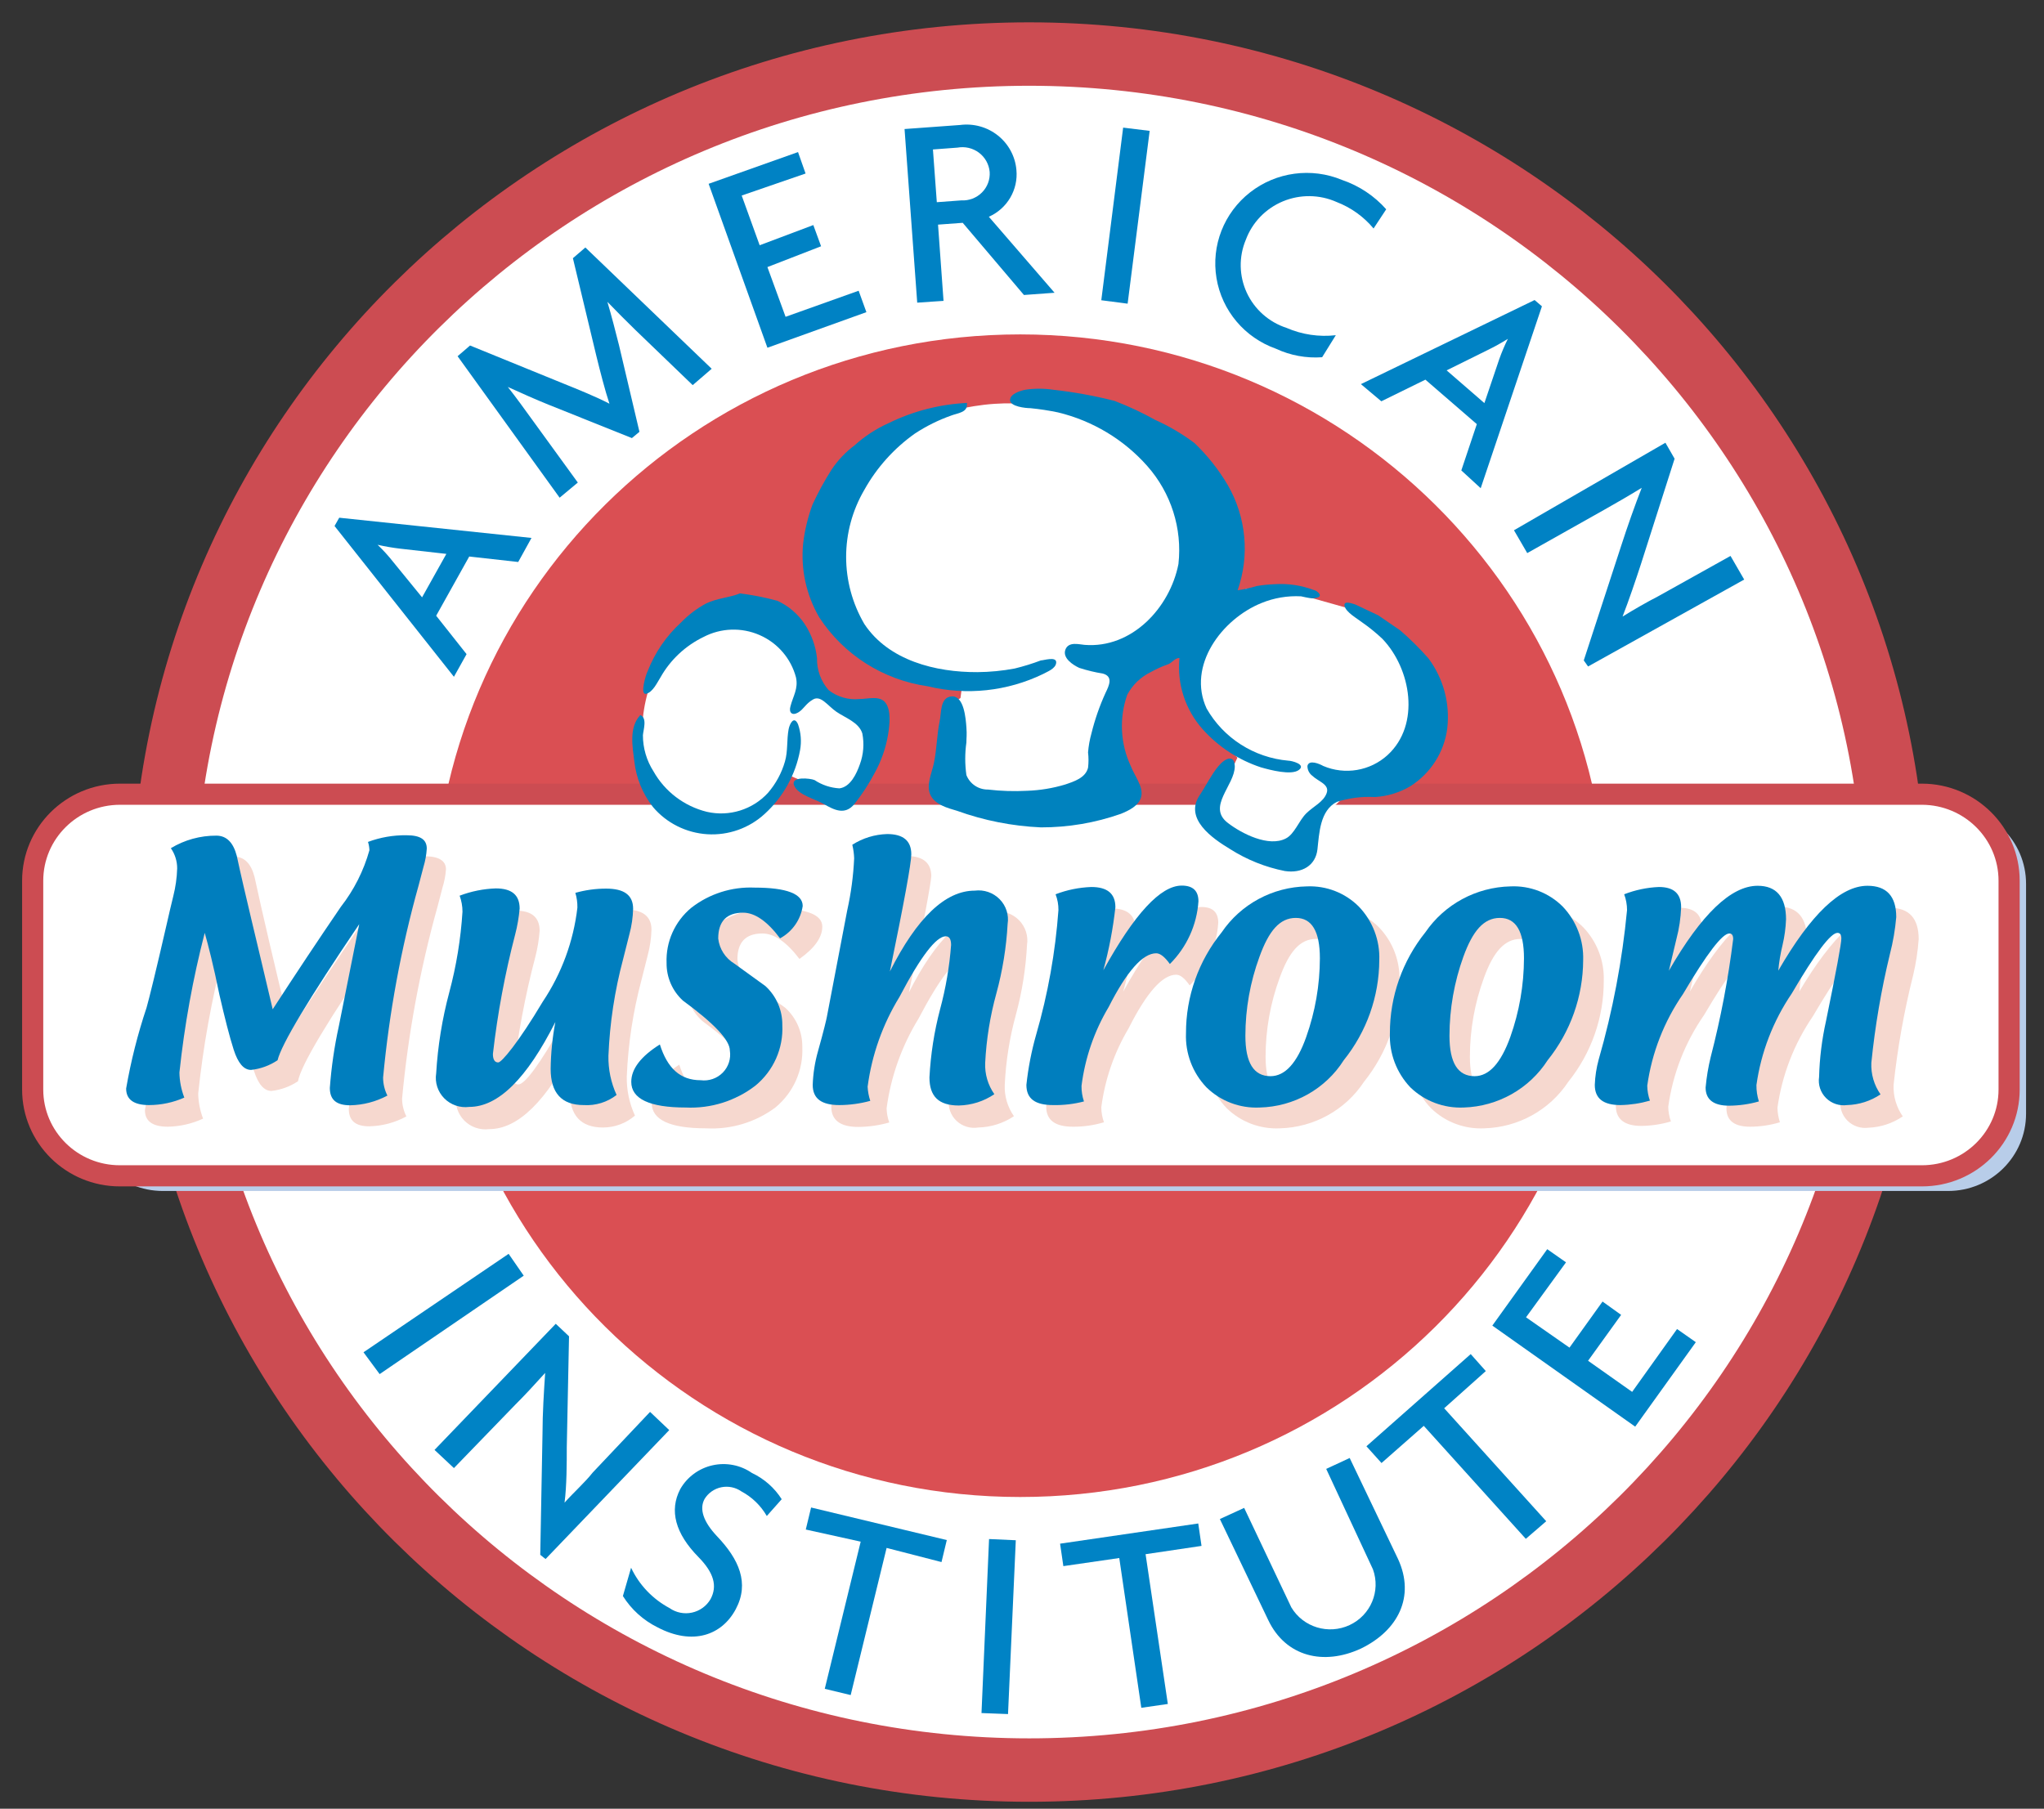 <?xml version="1.0" encoding="UTF-8"?>
<svg width="87px" height="77px" viewBox="0 0 87 77" version="1.1" xmlns="http://www.w3.org/2000/svg" xmlns:xlink="http://www.w3.org/1999/xlink">
    <rect x="0" y="0" width="87" height="77" fill="#333333" stroke="none"/>
    <title>Logo</title>
    <g id="App" stroke="none" stroke-width="1" fill="none" fill-rule="evenodd">
        <g id="a)-Phase-Selection" transform="translate(-271, -49)">
            <g id="Logo" transform="translate(272, 51)">
                <g>
                    <path d="M78.573,36.931 C78.491,56.51 62.419,72.326 42.653,72.279 C22.887,72.232 6.892,56.339 6.906,36.759 C6.921,17.18 22.938,1.31 42.705,1.291 C52.233,1.302 61.367,5.064 68.094,11.749 C74.822,18.434 78.591,27.493 78.573,36.931 Z" id="Path" fill="#FFFFFF"></path>
                    <path d="M67.41,36.991 C67.405,50.658 56.218,61.733 42.421,61.73 C28.624,61.727 17.442,50.646 17.443,36.98 C17.445,23.314 28.63,12.236 42.427,12.236 C56.224,12.245 67.405,23.325 67.41,36.991 Z" id="Path" fill="#DA4F53"></path>
                    <path d="M79.685,36.828 C79.685,57.001 63.175,73.355 42.809,73.355 C22.443,73.355 5.933,57.001 5.933,36.828 C5.933,16.655 22.443,0.301 42.809,0.301 C63.173,0.306 79.68,16.657 79.685,36.828 L79.685,36.828 Z" id="Path" stroke="#CC4C52" stroke-width="2.7"></path>
                    <path d="M43.929,32.336 L81.917,32.336 C83.75,32.336 85.236,33.808 85.236,35.623 L85.236,45.415 C85.236,47.231 83.75,48.702 81.917,48.702 L5.933,48.702 C4.1,48.702 2.615,47.231 2.615,45.415 L2.615,35.623 C2.615,33.808 4.1,32.336 5.933,32.336" id="Path" fill="#B8CDE9"></path>
                    <polygon id="Path" fill="#0083C5" fill-rule="nonzero" points="14.472 55.569 20.649 51.378 21.292 52.308 15.159 56.498"></polygon>
                    <path d="M21.995,64.191 L22.091,59.028 C22.091,58.167 22.152,57.23 22.204,56.447 L22.204,56.447 C21.752,56.946 21.335,57.402 20.927,57.806 L18.321,60.499 L17.495,59.725 L22.655,54.356 L23.22,54.889 L23.124,59.613 C23.124,60.25 23.124,61.257 23.029,61.971 L23.029,61.971 C23.411,61.54 23.898,61.11 24.228,60.689 L26.669,58.107 L27.485,58.882 L22.221,64.371 L21.995,64.191 Z" id="Path" fill="#0083C5" fill-rule="nonzero"></path>
                    <path d="M26.99,67.28 C26.382,66.98 25.871,66.518 25.513,65.946 L25.861,64.741 C26.207,65.475 26.783,66.078 27.503,66.462 C27.779,66.655 28.125,66.723 28.455,66.651 C28.786,66.579 29.07,66.373 29.24,66.084 C29.544,65.524 29.388,64.957 28.727,64.285 C27.746,63.287 27.477,62.306 27.954,61.394 C28.246,60.88 28.744,60.512 29.325,60.381 C29.906,60.25 30.515,60.368 31.003,60.706 C31.525,60.952 31.965,61.34 32.272,61.824 L31.638,62.539 C31.382,62.095 31.006,61.731 30.552,61.489 C30.304,61.317 29.995,61.255 29.698,61.316 C29.402,61.378 29.145,61.559 28.988,61.816 C28.754,62.246 28.945,62.788 29.509,63.39 C30.456,64.38 30.908,65.395 30.317,66.505 C29.726,67.615 28.484,68.063 26.99,67.28 Z" id="Path" fill="#0083C5" fill-rule="nonzero"></path>
                    <polygon id="Path" fill="#0083C5" fill-rule="nonzero" points="36.737 63.898 35.208 70.162 34.105 69.896 35.634 63.631 33.297 63.115 33.523 62.177 39.299 63.563 39.074 64.5"></polygon>
                    <polygon id="Path" fill="#0083C5" fill-rule="nonzero" points="40.776 70.928 41.098 63.52 42.236 63.571 41.905 70.971"></polygon>
                    <polygon id="Path" fill="#0083C5" fill-rule="nonzero" points="47.76 64.165 48.707 70.541 47.578 70.704 46.64 64.328 44.26 64.673 44.121 63.717 50.002 62.857 50.141 63.812"></polygon>
                    <path d="M56.925,68.183 C55.344,68.915 53.728,68.536 52.981,66.97 L50.922,62.668 L51.956,62.194 L53.963,66.428 C54.469,67.275 55.543,67.602 56.442,67.183 C57.342,66.764 57.773,65.737 57.438,64.81 L55.448,60.534 L56.447,60.069 L58.506,64.371 C59.244,65.972 58.506,67.417 56.925,68.183 Z" id="Path" fill="#0083C5" fill-rule="nonzero"></path>
                    <polygon id="Path" fill="#0083C5" fill-rule="nonzero" points="60.469 57.952 64.813 62.762 63.944 63.511 59.601 58.701 57.802 60.284 57.16 59.57 61.599 55.646 62.241 56.369"></polygon>
                    <polygon id="Path" fill="#0083C5" fill-rule="nonzero" points="68.6 58.735 62.519 54.433 64.856 51.18 65.655 51.74 63.953 54.08 65.803 55.371 67.21 53.409 68.001 53.977 66.594 55.93 68.47 57.255 70.381 54.579 71.18 55.139"></polygon>
                    <path d="M21.057,21.925 L18.972,21.692 L17.565,24.213 L18.859,25.848 L18.321,26.812 L13.239,20.393 L13.439,20.04 L21.622,20.901 L21.057,21.925 Z M16.027,21.357 C15.706,21.319 15.387,21.264 15.072,21.193 L15.072,21.193 C15.306,21.416 15.524,21.654 15.723,21.907 L16.965,23.43 L17.999,21.58 L16.027,21.357 Z" id="Shape" fill="#0082C4" fill-rule="nonzero"></path>
                    <path d="M28.484,14.396 L26.052,12.055 C25.687,11.702 25.235,11.246 24.853,10.85 L24.853,10.85 C25.018,11.401 25.218,12.184 25.348,12.7 L26.217,16.383 L25.896,16.65 L22.351,15.23 C21.839,15.024 21.161,14.723 20.614,14.473 L20.614,14.473 C20.97,14.92 21.352,15.454 21.613,15.815 L23.594,18.543 L22.82,19.188 L18.477,13.165 L19.007,12.709 L22.977,14.327 C23.594,14.576 24.384,14.895 24.94,15.187 L24.94,15.187 C24.749,14.611 24.549,13.828 24.384,13.157 L23.385,8.992 L23.915,8.536 L29.292,13.699 L28.484,14.396 Z" id="Path" fill="#0082C4" fill-rule="nonzero"></path>
                    <polygon id="Path" fill="#0082C4" fill-rule="nonzero" points="31.664 12.804 29.162 5.825 32.967 4.474 33.288 5.387 30.569 6.324 31.334 8.441 33.618 7.581 33.948 8.484 31.664 9.37 32.437 11.487 35.547 10.377 35.877 11.289"></polygon>
                    <path d="M42.583,10.558 L39.977,7.486 L38.926,7.563 L39.16,10.807 L38.04,10.885 L37.501,3.493 L39.864,3.321 C40.44,3.246 41.022,3.408 41.475,3.769 C41.928,4.13 42.212,4.658 42.262,5.232 C42.344,6.077 41.872,6.881 41.089,7.228 L43.886,10.463 L42.583,10.558 Z M39.751,4.285 L38.709,4.363 L38.874,6.608 L39.916,6.531 C40.245,6.549 40.565,6.426 40.796,6.194 C41.027,5.962 41.147,5.643 41.124,5.318 C41.095,4.994 40.929,4.697 40.668,4.5 C40.407,4.304 40.074,4.226 39.751,4.285 L39.751,4.285 Z" id="Shape" fill="#0082C4" fill-rule="nonzero"></path>
                    <polygon id="Path" fill="#0082C4" fill-rule="nonzero" points="45.875 10.782 46.805 3.433 47.934 3.571 46.996 10.928"></polygon>
                    <path d="M57.464,7.727 C57.045,7.224 56.504,6.836 55.891,6.6 C55.166,6.277 54.338,6.267 53.605,6.572 C52.872,6.877 52.3,7.47 52.026,8.209 C51.723,8.932 51.738,9.748 52.067,10.46 C52.397,11.172 53.012,11.716 53.763,11.96 C54.421,12.245 55.143,12.352 55.857,12.27 L55.275,13.208 C54.6,13.257 53.923,13.132 53.311,12.847 C51.977,12.376 51.007,11.224 50.778,9.84 C50.548,8.456 51.096,7.058 52.208,6.189 C53.32,5.32 54.82,5.118 56.126,5.662 C56.85,5.909 57.497,6.339 58.002,6.91 L57.464,7.727 Z" id="Path" fill="#0082C4" fill-rule="nonzero"></path>
                    <path d="M61.199,18.027 L61.859,16.056 L59.67,14.163 L57.794,15.084 L56.925,14.353 L64.318,10.773 L64.63,11.04 L62.024,18.784 L61.199,18.027 Z M62.815,13.286 C62.92,12.992 63.042,12.705 63.18,12.425 L63.18,12.425 C62.899,12.602 62.609,12.762 62.311,12.907 L60.574,13.767 L62.181,15.161 L62.815,13.286 Z" id="Shape" fill="#0082C4" fill-rule="nonzero"></path>
                    <path d="M66.411,26.115 L68.009,21.219 C68.261,20.436 68.592,19.498 68.878,18.767 L68.878,18.767 C68.305,19.12 67.749,19.438 67.262,19.713 L64.005,21.546 L63.44,20.574 L69.886,16.848 L70.277,17.528 L68.843,22.019 C68.644,22.63 68.322,23.585 68.062,24.248 L68.062,24.248 C68.548,23.947 69.104,23.628 69.573,23.387 L72.657,21.667 L73.239,22.673 L66.594,26.373 L66.411,26.115 Z" id="Path" fill="#0082C4" fill-rule="nonzero"></path>
                    <path d="M42.453,32.009 L80.805,32.009 C81.734,31.998 82.629,32.355 83.29,33.002 C83.951,33.649 84.324,34.531 84.324,35.451 L84.324,44.383 C84.335,45.311 83.968,46.204 83.306,46.86 C82.644,47.516 81.742,47.879 80.805,47.868 L4.1,47.868 C2.174,47.844 0.625,46.291 0.625,44.383 L0.625,35.494 C0.649,33.586 2.217,32.052 4.144,32.052 L42.453,32.009 Z" id="Path" fill="#FFFFFF"></path>
                    <path d="M42.453,31.811 L80.805,31.811 C82.855,31.816 84.515,33.464 84.515,35.494 L84.515,44.383 C84.515,46.412 82.854,48.057 80.805,48.057 L4.1,48.057 C2.052,48.057 0.391,46.412 0.391,44.383 L0.391,35.494 C0.391,33.464 2.05,31.816 4.1,31.811 L42.453,31.811 Z" id="Path" stroke="#CC4C52" stroke-width="0.9"></path>
                    <path d="M8.513,38.592 C8.007,40.551 7.647,42.544 7.436,44.555 C7.443,44.92 7.514,45.281 7.644,45.622 C7.173,45.839 6.661,45.957 6.142,45.966 C5.499,45.966 5.169,45.734 5.169,45.26 C5.37,44.093 5.661,42.943 6.037,41.819 C6.15,41.423 6.446,40.218 6.906,38.213 C6.993,37.835 7.08,37.447 7.175,37.06 C7.272,36.68 7.327,36.291 7.34,35.899 C7.334,35.606 7.24,35.321 7.071,35.081 C7.634,34.709 8.289,34.498 8.965,34.47 C9.399,34.47 9.686,34.763 9.834,35.331 C10.164,36.862 10.673,39.039 11.362,41.862 C12.361,40.339 13.326,38.884 14.273,37.49 C14.832,36.775 15.248,35.96 15.497,35.09 C15.494,34.966 15.47,34.844 15.428,34.728 C15.954,34.541 16.51,34.448 17.07,34.453 C17.678,34.453 17.982,34.642 17.982,35.012 C17.963,35.275 17.913,35.535 17.834,35.787 L17.626,36.587 C16.878,39.265 16.372,42.003 16.114,44.77 C16.116,45.033 16.178,45.292 16.297,45.527 C15.812,45.793 15.269,45.938 14.716,45.949 C14.116,45.949 13.847,45.699 13.847,45.209 C13.922,44.32 14.062,43.437 14.264,42.567 L15.133,38.265 C12.955,41.431 11.805,43.353 11.684,44.03 C11.347,44.256 10.959,44.398 10.555,44.443 C10.233,44.443 9.99,44.15 9.807,43.583 C9.625,43.015 9.425,42.214 9.191,41.233 C8.887,39.986 8.669,39.117 8.513,38.592 Z" id="Path" fill="#F6D8CF" fill-rule="nonzero"></path>
                    <path d="M24.306,36.905 C24.721,36.785 25.15,36.721 25.583,36.716 C26.347,36.716 26.729,37.003 26.729,37.577 C26.719,37.94 26.667,38.301 26.573,38.652 L26.304,39.719 C25.945,41.063 25.735,42.443 25.678,43.832 C25.668,44.404 25.786,44.972 26.026,45.493 C25.648,45.82 25.164,46.001 24.662,46 C23.724,46 23.246,45.484 23.246,44.452 C23.27,43.784 23.349,43.119 23.481,42.464 C22.273,44.873 21.048,46.069 19.823,46.069 C19.432,46.119 19.04,45.985 18.763,45.706 C18.487,45.427 18.359,45.036 18.416,44.65 C18.485,43.487 18.671,42.334 18.972,41.208 C19.274,40.082 19.463,38.929 19.537,37.766 C19.537,37.534 19.496,37.304 19.415,37.086 C19.906,36.896 20.426,36.789 20.953,36.768 C21.63,36.768 21.969,37.052 21.969,37.628 C21.941,38 21.88,38.368 21.787,38.73 C21.348,40.397 21.031,42.094 20.84,43.806 C20.84,44.047 20.909,44.168 21.057,44.168 C21.344,44.168 21.969,43.307 22.951,41.586 C23.751,40.383 24.254,39.009 24.419,37.577 C24.422,37.348 24.384,37.121 24.306,36.905 Z" id="Path" fill="#F6D8CF" fill-rule="nonzero"></path>
                    <path d="M27.911,43.324 C28.241,44.34 28.78,44.856 29.648,44.856 C30.517,44.856 30.882,44.434 30.882,43.591 C30.882,43.144 30.222,42.438 28.893,41.466 C28.443,41.06 28.187,40.485 28.189,39.883 C28.148,38.98 28.537,38.11 29.24,37.533 C30.008,36.937 30.966,36.631 31.942,36.673 C33.314,36.673 34,36.931 34,37.447 C34,37.903 33.679,38.36 33.027,38.824 C32.48,38.101 31.95,37.74 31.446,37.74 C30.743,37.74 30.387,38.11 30.387,38.841 C30.43,39.306 30.699,39.72 31.108,39.951 L32.428,40.907 C32.895,41.334 33.157,41.937 33.149,42.567 C33.196,43.558 32.772,44.514 32.002,45.149 C31.157,45.778 30.114,46.092 29.058,46.035 C27.511,46.035 26.738,45.673 26.738,44.951 C26.703,44.4 27.103,43.858 27.911,43.324 Z" id="Path" fill="#F6D8CF" fill-rule="nonzero"></path>
                    <path d="M37.684,40.253 C38.842,37.958 40.052,36.811 41.315,36.811 C41.705,36.76 42.098,36.895 42.373,37.174 C42.648,37.453 42.774,37.845 42.713,38.23 C42.662,39.228 42.505,40.217 42.244,41.182 C41.974,42.162 41.813,43.169 41.766,44.185 C41.746,44.66 41.883,45.129 42.157,45.519 C41.707,45.819 41.18,45.987 40.637,46 C40.299,46.055 39.956,45.948 39.709,45.713 C39.463,45.477 39.344,45.141 39.386,44.804 C39.437,43.825 39.588,42.854 39.838,41.905 C40.078,41.006 40.232,40.087 40.298,39.16 C40.298,38.91 40.22,38.79 40.073,38.79 C39.664,38.79 38.995,39.65 38.092,41.371 C37.379,42.535 36.917,43.833 36.737,45.183 C36.742,45.388 36.78,45.592 36.85,45.785 C36.421,45.909 35.976,45.973 35.529,45.975 C34.765,45.975 34.383,45.688 34.383,45.114 C34.404,44.631 34.483,44.151 34.617,43.686 C34.852,42.782 34.982,42.3 34.991,42.24 L35.903,37.688 C36.063,36.958 36.159,36.215 36.189,35.468 C36.187,35.277 36.164,35.087 36.12,34.9 C36.563,34.616 37.077,34.458 37.605,34.444 C38.292,34.444 38.639,34.737 38.639,35.305 C38.613,35.649 38.318,37.301 37.684,40.253 Z" id="Path" fill="#F6D8CF" fill-rule="nonzero"></path>
                    <path d="M45.988,45.777 C45.56,45.906 45.115,45.97 44.668,45.966 C43.912,45.966 43.53,45.691 43.53,45.106 C43.605,44.38 43.748,43.663 43.956,42.963 C44.449,41.232 44.763,39.456 44.894,37.663 C44.891,37.434 44.85,37.207 44.772,36.991 C45.26,36.802 45.777,36.694 46.301,36.673 C46.979,36.673 47.326,36.957 47.326,37.533 C47.227,38.441 47.053,39.339 46.805,40.218 C48.137,37.82 49.249,36.619 50.141,36.613 C50.618,36.613 50.853,36.837 50.853,37.284 C50.787,38.29 50.355,39.238 49.637,39.951 C49.428,39.65 49.237,39.495 49.063,39.495 C48.481,39.495 47.804,40.253 47.039,41.776 C46.425,42.807 46.029,43.952 45.875,45.14 C45.877,45.357 45.915,45.572 45.988,45.777 Z" id="Path" fill="#F6D8CF" fill-rule="nonzero"></path>
                    <path d="M53.476,46.035 C52.632,46.076 51.81,45.763 51.209,45.174 C50.615,44.558 50.302,43.728 50.34,42.877 C50.337,41.315 50.87,39.797 51.852,38.575 C52.665,37.377 54.017,36.648 55.474,36.621 C56.305,36.583 57.113,36.896 57.698,37.482 C58.282,38.094 58.595,38.912 58.567,39.753 C58.571,41.316 58.038,42.833 57.055,44.056 C56.263,45.258 54.925,45.997 53.476,46.035 L53.476,46.035 Z M53.937,44.71 C54.562,44.71 55.066,44.15 55.457,43.04 C55.841,41.965 56.041,40.834 56.048,39.693 C56.048,38.549 55.7,37.972 55.014,37.972 C54.328,37.972 53.867,38.523 53.468,39.624 C53.071,40.703 52.868,41.841 52.868,42.989 C52.868,44.133 53.224,44.71 53.937,44.71 Z" id="Shape" fill="#F6D8CF" fill-rule="nonzero"></path>
                    <path d="M62.172,46.035 C61.328,46.076 60.505,45.763 59.905,45.174 C59.311,44.558 58.997,43.728 59.036,42.877 C59.032,41.315 59.565,39.797 60.547,38.575 C61.361,37.377 62.713,36.648 64.17,36.621 C65.001,36.581 65.81,36.894 66.394,37.482 C66.977,38.094 67.29,38.912 67.262,39.753 C67.266,41.316 66.733,42.833 65.751,44.056 C64.958,45.258 63.621,45.997 62.172,46.035 Z M62.632,44.71 C63.258,44.71 63.762,44.15 64.153,43.04 C64.537,41.965 64.737,40.834 64.743,39.693 C64.743,38.549 64.396,37.972 63.718,37.972 C63.041,37.972 62.563,38.523 62.163,39.624 C61.767,40.703 61.564,41.841 61.564,42.989 C61.564,44.133 61.92,44.71 62.632,44.71 Z" id="Shape" fill="#F6D8CF" fill-rule="nonzero"></path>
                    <path d="M74.759,45.777 C74.348,45.901 73.921,45.965 73.491,45.966 C72.822,45.966 72.483,45.708 72.483,45.183 C72.524,44.747 72.599,44.316 72.709,43.892 C73.13,42.241 73.446,40.566 73.656,38.876 C73.656,38.712 73.604,38.635 73.491,38.635 C73.196,38.635 72.544,39.495 71.528,41.216 C70.721,42.38 70.2,43.715 70.007,45.114 C70.01,45.328 70.048,45.541 70.12,45.742 C69.714,45.862 69.293,45.926 68.869,45.932 C68.14,45.932 67.775,45.645 67.775,45.071 C67.786,44.708 67.838,44.347 67.931,43.996 C68.53,41.917 68.934,39.789 69.139,37.637 C69.142,37.407 69.101,37.179 69.017,36.966 C69.489,36.78 69.987,36.673 70.494,36.647 C71.128,36.647 71.441,36.931 71.441,37.508 C71.428,37.964 71.364,38.417 71.25,38.859 L70.928,40.21 C72.318,37.8 73.575,36.596 74.698,36.596 C75.506,36.596 75.915,37.069 75.915,38.024 C75.9,38.392 75.85,38.758 75.767,39.117 C75.679,39.476 75.618,39.841 75.584,40.21 C76.998,37.835 78.283,36.647 79.441,36.647 C80.258,36.647 80.666,37.095 80.666,37.981 C80.629,38.497 80.551,39.009 80.432,39.513 C80.045,41.049 79.766,42.61 79.598,44.185 C79.578,44.662 79.715,45.133 79.989,45.527 C79.558,45.821 79.052,45.988 78.529,46.009 C78.199,46.053 77.867,45.941 77.632,45.706 C77.398,45.47 77.29,45.14 77.339,44.813 C77.357,44.008 77.456,43.207 77.635,42.421 C78.069,40.296 78.277,39.134 78.277,38.919 C78.277,38.704 78.225,38.678 78.112,38.678 C77.826,38.678 77.174,39.538 76.166,41.259 C75.368,42.427 74.85,43.76 74.655,45.157 C74.659,45.368 74.694,45.576 74.759,45.777 Z" id="Path" fill="#F6D8CF" fill-rule="nonzero"></path>
                    <path d="M7.714,37.714 C7.209,39.667 6.849,41.655 6.637,43.66 C6.643,44.025 6.714,44.386 6.845,44.727 C6.372,44.936 5.86,45.044 5.342,45.045 C4.7,45.045 4.369,44.813 4.369,44.34 C4.571,43.172 4.862,42.022 5.238,40.898 C5.351,40.502 5.646,39.306 6.107,37.293 C6.194,36.914 6.281,36.527 6.376,36.148 C6.474,35.762 6.529,35.367 6.541,34.969 C6.542,34.662 6.448,34.362 6.272,34.109 C6.855,33.756 7.526,33.571 8.209,33.575 C8.643,33.575 8.93,33.868 9.078,34.436 C9.408,35.976 9.946,38.144 10.607,40.967 C11.597,39.441 12.564,37.987 13.508,36.604 C14.067,35.887 14.48,35.069 14.724,34.195 C14.72,34.075 14.7,33.956 14.663,33.842 C15.185,33.647 15.739,33.551 16.297,33.558 C16.905,33.558 17.165,33.747 17.165,34.126 C17.149,34.389 17.102,34.648 17.026,34.9 L16.818,35.692 C16.07,38.37 15.564,41.108 15.306,43.875 C15.307,44.141 15.369,44.403 15.489,44.641 C15.002,44.901 14.46,45.043 13.908,45.054 C13.308,45.054 13.039,44.813 13.039,44.314 C13.104,43.431 13.231,42.554 13.421,41.69 L14.29,37.344 C12.136,40.528 10.977,42.458 10.815,43.135 C10.479,43.362 10.091,43.504 9.686,43.548 C9.373,43.548 9.13,43.256 8.947,42.688 C8.765,42.12 8.565,41.328 8.339,40.347 C8.087,39.108 7.862,38.23 7.714,37.714 Z" id="Path" fill="#007EBE" fill-rule="nonzero"></path>
                    <path d="M23.489,36.01 C23.916,35.89 24.357,35.829 24.801,35.83 C25.565,35.83 25.948,36.105 25.948,36.69 C25.938,37.054 25.886,37.415 25.791,37.766 L25.522,38.833 C25.163,40.177 24.953,41.556 24.897,42.946 C24.886,43.521 25.005,44.091 25.244,44.615 C24.847,44.923 24.349,45.077 23.845,45.045 C22.907,45.045 22.438,44.529 22.438,43.505 C22.446,42.835 22.513,42.167 22.638,41.509 C21.422,43.918 20.206,45.123 18.972,45.123 C18.579,45.173 18.185,45.038 17.908,44.757 C17.631,44.476 17.504,44.082 17.565,43.694 C17.634,42.532 17.82,41.379 18.121,40.253 C18.423,39.126 18.612,37.974 18.685,36.811 C18.685,36.579 18.643,36.349 18.564,36.131 C19.055,35.944 19.575,35.839 20.101,35.821 C20.779,35.821 21.118,36.097 21.118,36.682 C21.085,37.053 21.021,37.422 20.927,37.783 C20.492,39.454 20.176,41.154 19.98,42.868 C19.98,43.109 20.058,43.23 20.206,43.23 C20.353,43.23 21.074,42.369 22.099,40.648 C22.904,39.446 23.41,38.072 23.576,36.639 C23.58,36.426 23.551,36.214 23.489,36.01 Z" id="Path" fill="#007EBE" fill-rule="nonzero"></path>
                    <path d="M27.086,42.464 C27.407,43.479 27.954,43.987 28.823,43.987 C29.171,44.032 29.52,43.912 29.764,43.663 C30.009,43.414 30.12,43.065 30.065,42.722 C30.065,42.283 29.396,41.569 28.067,40.597 C27.617,40.185 27.365,39.603 27.372,38.996 C27.336,38.094 27.724,37.226 28.423,36.647 C29.188,36.05 30.144,35.745 31.116,35.787 C32.48,35.787 33.166,36.053 33.166,36.57 C33.081,37.153 32.724,37.663 32.202,37.947 C31.655,37.215 31.125,36.854 30.63,36.854 C29.926,36.854 29.57,37.224 29.57,37.955 C29.62,38.397 29.873,38.791 30.256,39.022 L31.577,39.977 C32.044,40.404 32.306,41.008 32.298,41.638 C32.348,42.629 31.923,43.586 31.151,44.219 C30.308,44.87 29.257,45.199 28.189,45.149 C26.643,45.149 25.869,44.779 25.869,44.056 C25.869,43.505 26.278,42.972 27.086,42.464 Z" id="Path" fill="#007EBE" fill-rule="nonzero"></path>
                    <path d="M36.876,39.358 C38.034,37.063 39.239,35.916 40.489,35.916 C40.88,35.865 41.272,36 41.547,36.279 C41.823,36.558 41.949,36.95 41.888,37.336 C41.833,38.333 41.673,39.322 41.41,40.287 C41.143,41.253 40.983,42.246 40.933,43.247 C40.912,43.722 41.049,44.191 41.323,44.581 C40.878,44.884 40.352,45.051 39.812,45.063 C38.943,45.063 38.561,44.667 38.561,43.867 C38.612,42.887 38.763,41.916 39.013,40.967 C39.255,40.071 39.412,39.155 39.482,38.23 C39.482,37.981 39.404,37.86 39.256,37.86 C38.848,37.86 38.187,38.721 37.284,40.442 C36.569,41.608 36.108,42.909 35.929,44.262 C35.939,44.467 35.977,44.67 36.042,44.865 C35.615,44.982 35.173,45.043 34.73,45.045 C33.966,45.045 33.592,44.77 33.592,44.185 C33.609,43.699 33.685,43.216 33.818,42.748 C34.061,41.887 34.183,41.363 34.192,41.302 L35.06,36.759 C35.223,36.029 35.322,35.286 35.356,34.539 C35.349,34.345 35.323,34.152 35.277,33.963 C35.721,33.679 36.235,33.521 36.763,33.507 C37.449,33.507 37.788,33.799 37.788,34.367 C37.788,34.74 37.484,36.403 36.876,39.358 Z" id="Path" fill="#007EBE" fill-rule="nonzero"></path>
                    <path d="M45.137,44.89 C44.709,45.002 44.268,45.054 43.825,45.045 C43.061,45.045 42.687,44.779 42.687,44.185 C42.764,43.46 42.904,42.743 43.104,42.042 C43.604,40.313 43.921,38.536 44.051,36.742 C44.053,36.513 44.012,36.285 43.929,36.071 C44.415,35.884 44.929,35.78 45.45,35.761 C46.136,35.761 46.475,36.045 46.475,36.621 C46.376,37.528 46.205,38.426 45.962,39.306 C47.288,36.902 48.4,35.701 49.298,35.701 C49.776,35.701 50.01,35.924 50.01,36.372 C49.943,37.377 49.511,38.324 48.794,39.039 C48.577,38.738 48.386,38.583 48.212,38.583 C47.639,38.583 46.961,39.349 46.188,40.872 C45.575,41.9 45.182,43.043 45.033,44.228 C45.03,44.453 45.065,44.677 45.137,44.89 Z" id="Path" fill="#007EBE" fill-rule="nonzero"></path>
                    <path d="M52.616,45.149 C51.772,45.189 50.95,44.877 50.349,44.288 C49.759,43.67 49.446,42.841 49.48,41.991 C49.475,40.426 50.012,38.908 51.001,37.688 C51.814,36.491 53.166,35.762 54.623,35.735 C55.451,35.698 56.256,36.011 56.838,36.596 C57.426,37.209 57.739,38.031 57.707,38.876 C57.701,40.424 57.168,41.924 56.195,43.135 C55.42,44.359 54.075,45.115 52.616,45.149 L52.616,45.149 Z M53.077,43.815 C53.694,43.815 54.206,43.256 54.597,42.146 C54.979,41.07 55.176,39.939 55.179,38.798 C55.179,37.654 54.84,37.077 54.154,37.077 C53.468,37.077 53.007,37.628 52.608,38.73 C52.212,39.808 52.009,40.946 52.008,42.094 C52.008,43.247 52.364,43.815 53.077,43.815 Z" id="Shape" fill="#007EBE" fill-rule="nonzero"></path>
                    <path d="M61.303,45.149 C60.457,45.187 59.632,44.876 59.027,44.288 C58.44,43.668 58.128,42.841 58.159,41.991 C58.155,40.428 58.688,38.911 59.67,37.688 C60.487,36.494 61.837,35.766 63.293,35.735 C64.123,35.697 64.932,36.01 65.516,36.596 C66.101,37.211 66.413,38.032 66.385,38.876 C66.379,40.424 65.846,41.924 64.874,43.135 C64.093,44.35 62.756,45.104 61.303,45.149 L61.303,45.149 Z M61.764,43.815 C62.38,43.815 62.884,43.256 63.284,42.146 C63.666,41.07 63.863,39.939 63.866,38.798 C63.866,37.654 63.527,37.077 62.841,37.077 C62.155,37.077 61.685,37.628 61.286,38.73 C60.897,39.81 60.697,40.947 60.695,42.094 C60.695,43.247 61.051,43.815 61.764,43.815 Z" id="Shape" fill="#007EBE" fill-rule="nonzero"></path>
                    <path d="M73.864,44.89 C73.452,45.008 73.025,45.068 72.596,45.071 C71.936,45.071 71.597,44.813 71.597,44.297 C71.637,43.859 71.709,43.425 71.814,42.997 C72.241,41.347 72.56,39.672 72.77,37.981 C72.77,37.817 72.718,37.74 72.605,37.74 C72.309,37.74 71.649,38.6 70.633,40.321 C69.829,41.487 69.308,42.821 69.113,44.219 C69.116,44.436 69.154,44.651 69.226,44.856 C68.819,44.973 68.398,45.037 67.975,45.045 C67.245,45.045 66.88,44.77 66.88,44.185 C66.893,43.821 66.949,43.46 67.045,43.109 C67.644,41.028 68.048,38.897 68.253,36.742 C68.252,36.513 68.211,36.286 68.131,36.071 C68.602,35.887 69.102,35.782 69.608,35.761 C70.233,35.761 70.555,36.036 70.555,36.621 C70.539,37.078 70.472,37.531 70.355,37.972 L70.034,39.323 C71.423,36.914 72.683,35.709 73.812,35.709 C74.612,35.709 75.02,36.191 75.02,37.138 C75.006,37.506 74.956,37.872 74.872,38.23 C74.784,38.59 74.723,38.955 74.69,39.323 C76.08,36.914 77.345,35.709 78.486,35.709 C79.302,35.709 79.711,36.157 79.711,37.043 C79.665,37.574 79.575,38.101 79.441,38.618 C79.072,40.141 78.808,41.688 78.651,43.247 C78.63,43.725 78.767,44.196 79.042,44.589 C78.62,44.873 78.126,45.031 77.617,45.045 C77.287,45.09 76.954,44.977 76.72,44.742 C76.486,44.507 76.378,44.176 76.427,43.849 C76.448,43.047 76.547,42.249 76.722,41.466 C77.157,39.343 77.374,38.173 77.374,37.955 C77.374,37.792 77.322,37.714 77.209,37.714 C76.922,37.714 76.271,38.575 75.263,40.296 C74.47,41.465 73.956,42.798 73.76,44.193 C73.757,44.43 73.793,44.665 73.864,44.89 L73.864,44.89 Z" id="Path" fill="#007EBE" fill-rule="nonzero"></path>
                    <polyline id="Path" fill="#FFFFFF" points="50.401 28.998 49.672 27.371 50.401 25.22 52.034 23.06 54.215 23.284 57.299 24.153 59.47 25.9 59.783 28.817 58.567 30.787 56.265 31.872 54.936 33.128 54.388 34.926 52.938 34.384 50.584 32.87 50.992 31.691 51.669 30.254 50.401 28.998"></polyline>
                    <rect id="Rectangle" fill="#FFFFFF" fill-rule="nonzero" x="32.167" y="29.35" width="1.981" height="1"></rect>
                    <path d="M27.251,25.995 L29.058,24.558 L31.777,24.558 L33.236,26.898 L36.32,28.783 L35.234,32.138 L32.697,31.054 L31.429,32.827 L28.884,32.827 L26.825,31.966 C26.825,31.966 26.512,30.245 26.347,29.686 C26.274,28.684 26.438,27.68 26.825,26.752 L27.251,26.029" id="Path" fill="#FFFFFF"></path>
                    <path d="M40.003,15.377 C42.336,14.882 44.772,15.279 46.822,16.487 C49.915,18.5 49.428,20.694 49.428,20.694 C49.413,21.543 49.294,22.387 49.072,23.207 C48.829,23.448 48.707,24.704 47.925,25.057 C47.404,25.311 46.926,25.645 46.509,26.046 C46.445,26.911 46.269,27.764 45.988,28.585 C45.783,29.265 45.692,29.974 45.719,30.684 L45.389,31.639 L42.852,32.052 L39.534,31.398 L39.534,27.957 L39.881,27.716 L39.934,27.32 L41.323,27.173 L40.681,26.64 C39.819,26.814 38.929,26.796 38.075,26.588 C36.937,26.261 34.747,23.534 34.747,23.534 C34.747,23.534 34.539,19.67 35.234,18.982 C35.929,18.293 36.198,17.261 36.867,16.831 C37.536,16.4 37.927,15.876 38.075,15.876 C38.222,15.876 40.003,15.377 40.003,15.377 Z" id="Path" fill="#FFFFFF" fill-rule="nonzero"></path>
                    <path d="M48.169,15.876 C48.763,16.142 49.326,16.474 49.845,16.865 C50.398,17.395 50.874,17.997 51.261,18.655 C52.045,20.017 52.197,21.648 51.678,23.129 C51.952,23.09 52.222,23.03 52.486,22.949 C52.739,22.906 52.994,22.88 53.251,22.871 C53.821,22.833 54.393,22.918 54.927,23.121 C55.005,23.121 55.318,23.336 55.101,23.43 C54.884,23.525 54.597,23.43 54.38,23.387 C53.804,23.356 53.228,23.453 52.695,23.671 C51.009,24.351 49.515,26.339 50.358,28.163 C51.077,29.424 52.376,30.254 53.833,30.383 C53.972,30.383 54.606,30.538 54.284,30.779 C53.963,31.02 53.059,30.779 52.668,30.667 C51.714,30.352 50.86,29.794 50.193,29.049 C49.451,28.217 49.092,27.117 49.202,26.012 C48.994,26.012 48.89,26.227 48.699,26.287 C48.449,26.375 48.208,26.484 47.978,26.614 C47.55,26.823 47.2,27.16 46.979,27.578 C46.629,28.575 46.685,29.667 47.135,30.624 C47.283,31.011 47.665,31.484 47.578,31.897 C47.491,32.31 47.022,32.517 46.709,32.646 C45.616,33.031 44.464,33.226 43.304,33.223 C42.085,33.169 40.881,32.931 39.734,32.517 C39.325,32.397 38.804,32.259 38.604,31.846 C38.405,31.433 38.665,30.908 38.752,30.478 C38.874,29.893 38.874,29.29 38.995,28.705 C39.074,28.37 38.995,27.673 39.517,27.647 C40.038,27.621 40.107,28.61 40.133,28.955 C40.159,29.299 40.133,29.393 40.133,29.609 C40.068,30.068 40.068,30.534 40.133,30.994 C40.279,31.371 40.646,31.618 41.054,31.613 C41.608,31.678 42.166,31.695 42.722,31.665 C43.27,31.646 43.813,31.556 44.338,31.398 C44.72,31.269 45.206,31.114 45.311,30.684 C45.337,30.467 45.337,30.247 45.311,30.03 C45.334,29.754 45.383,29.48 45.458,29.213 C45.604,28.622 45.805,28.046 46.058,27.492 C46.214,27.173 46.388,26.795 45.936,26.674 C45.597,26.62 45.263,26.539 44.937,26.433 C44.677,26.313 44.216,26.02 44.346,25.659 C44.477,25.298 44.928,25.435 45.163,25.453 C47.17,25.616 48.794,23.878 49.159,22.011 C49.327,20.497 48.844,18.982 47.83,17.837 C46.831,16.709 45.506,15.913 44.034,15.557 C43.646,15.476 43.255,15.416 42.861,15.377 C42.653,15.377 41.992,15.308 41.992,15.032 C41.992,14.757 42.461,14.628 42.635,14.593 C43.032,14.533 43.437,14.533 43.834,14.593 C44.713,14.69 45.584,14.849 46.44,15.067 C47.035,15.295 47.613,15.565 48.169,15.876 Z" id="Path" fill="#0082BE"></path>
                    <path d="M40.151,15.196 C40.203,15.557 39.742,15.592 39.499,15.686 C38.948,15.88 38.423,16.14 37.936,16.461 C37.05,17.09 36.317,17.907 35.79,18.853 C34.756,20.62 34.756,22.799 35.79,24.566 C36.824,26.124 38.83,26.623 40.602,26.614 C41.136,26.61 41.668,26.558 42.192,26.459 C42.569,26.367 42.941,26.252 43.304,26.115 C43.426,26.115 43.964,25.934 43.956,26.201 C43.947,26.468 43.565,26.597 43.4,26.692 C41.876,27.431 40.139,27.617 38.492,27.217 C36.595,26.947 34.909,25.877 33.87,24.282 C33.317,23.332 33.077,22.234 33.184,21.142 C33.251,20.574 33.385,20.017 33.583,19.481 C33.821,18.964 34.094,18.464 34.4,17.984 C34.664,17.59 34.993,17.244 35.373,16.96 C35.803,16.57 36.293,16.251 36.824,16.013 C37.867,15.501 39.005,15.208 40.168,15.153" id="Path" fill="#0082BE"></path>
                    <path d="M30.465,23.258 C31.013,23.325 31.556,23.432 32.089,23.577 C32.567,23.798 32.973,24.146 33.262,24.583 C33.543,25.017 33.719,25.509 33.775,26.02 C33.763,26.519 33.94,27.004 34.27,27.38 C34.641,27.67 35.111,27.805 35.581,27.759 C35.938,27.759 36.45,27.595 36.693,27.922 C36.937,28.249 36.867,28.86 36.798,29.282 C36.702,29.848 36.511,30.395 36.233,30.899 C35.986,31.37 35.695,31.816 35.364,32.233 C34.956,32.723 34.496,32.474 34.07,32.233 C33.644,31.992 32.975,31.846 32.802,31.441 C32.628,31.037 33.497,31.132 33.67,31.209 C33.985,31.418 34.351,31.54 34.73,31.562 C35.199,31.502 35.46,30.934 35.599,30.538 C35.754,30.117 35.79,29.661 35.703,29.221 C35.555,28.748 34.973,28.559 34.6,28.301 C34.226,28.043 33.94,27.587 33.609,27.776 C33.279,27.965 33.219,28.189 32.967,28.335 C32.715,28.481 32.567,28.335 32.645,28.068 C32.758,27.63 32.984,27.32 32.88,26.838 C32.669,26.035 32.099,25.371 31.332,25.036 C30.565,24.7 29.686,24.73 28.945,25.117 C28.171,25.492 27.531,26.092 27.112,26.838 C26.973,27.053 26.79,27.466 26.504,27.535 C26.217,27.604 26.504,26.674 26.564,26.58 C26.873,25.783 27.364,25.067 27.998,24.489 C28.307,24.17 28.665,23.9 29.058,23.689 C29.518,23.465 30.039,23.448 30.508,23.258" id="Path" fill="#0082BE"></path>
                    <path d="M57.663,24.196 L58.593,24.833 C59.023,25.203 59.427,25.603 59.8,26.029 C60.44,26.888 60.726,27.955 60.6,29.015 C60.469,30.021 59.896,30.918 59.036,31.467 C58.574,31.741 58.053,31.9 57.516,31.932 C56.969,31.901 56.421,31.971 55.9,32.138 C55.179,32.508 55.153,33.472 55.075,34.16 C54.997,34.849 54.415,35.193 53.685,35.081 C52.86,34.917 52.073,34.602 51.365,34.152 C50.592,33.687 49.394,32.853 50.062,31.854 C50.332,31.45 50.549,30.994 50.853,30.624 C51.157,30.254 51.548,30.116 51.557,30.624 C51.557,31.433 50.358,32.345 51.261,33.033 C51.852,33.489 52.999,34.074 53.728,33.696 C54.102,33.507 54.284,32.939 54.597,32.629 C54.91,32.319 55.327,32.147 55.466,31.768 C55.605,31.39 55.118,31.278 54.849,31.02 C54.721,30.92 54.647,30.768 54.649,30.607 C54.71,30.323 55.17,30.521 55.318,30.607 C56.245,31.003 57.321,30.821 58.063,30.142 C59.47,28.851 59.062,26.468 57.837,25.194 C57.566,24.938 57.275,24.702 56.968,24.489 C56.769,24.334 56.291,24.067 56.23,23.8 C56.169,23.534 56.604,23.714 56.682,23.732 L57.663,24.196 Z" id="Path" fill="#0082BE"></path>
                    <path d="M26.243,28.438 C26.564,28.55 26.382,29.067 26.365,29.299 C26.364,29.844 26.521,30.379 26.816,30.839 C27.3,31.698 28.12,32.321 29.084,32.56 C30.036,32.779 31.034,32.469 31.69,31.751 C32.024,31.363 32.27,30.908 32.411,30.417 C32.541,29.97 32.48,29.497 32.567,29.041 C32.611,28.817 32.793,28.447 32.967,28.834 C33.091,29.188 33.121,29.567 33.054,29.936 C32.864,30.977 32.336,31.929 31.551,32.646 C30.891,33.256 30.007,33.57 29.107,33.515 C28.207,33.459 27.369,33.039 26.79,32.353 C26.352,31.792 26.079,31.122 26,30.417 C25.922,29.798 25.765,28.972 26.243,28.456" id="Path" fill="#0082BE"></path>
                </g>
            </g>
        </g>
    </g>
</svg>